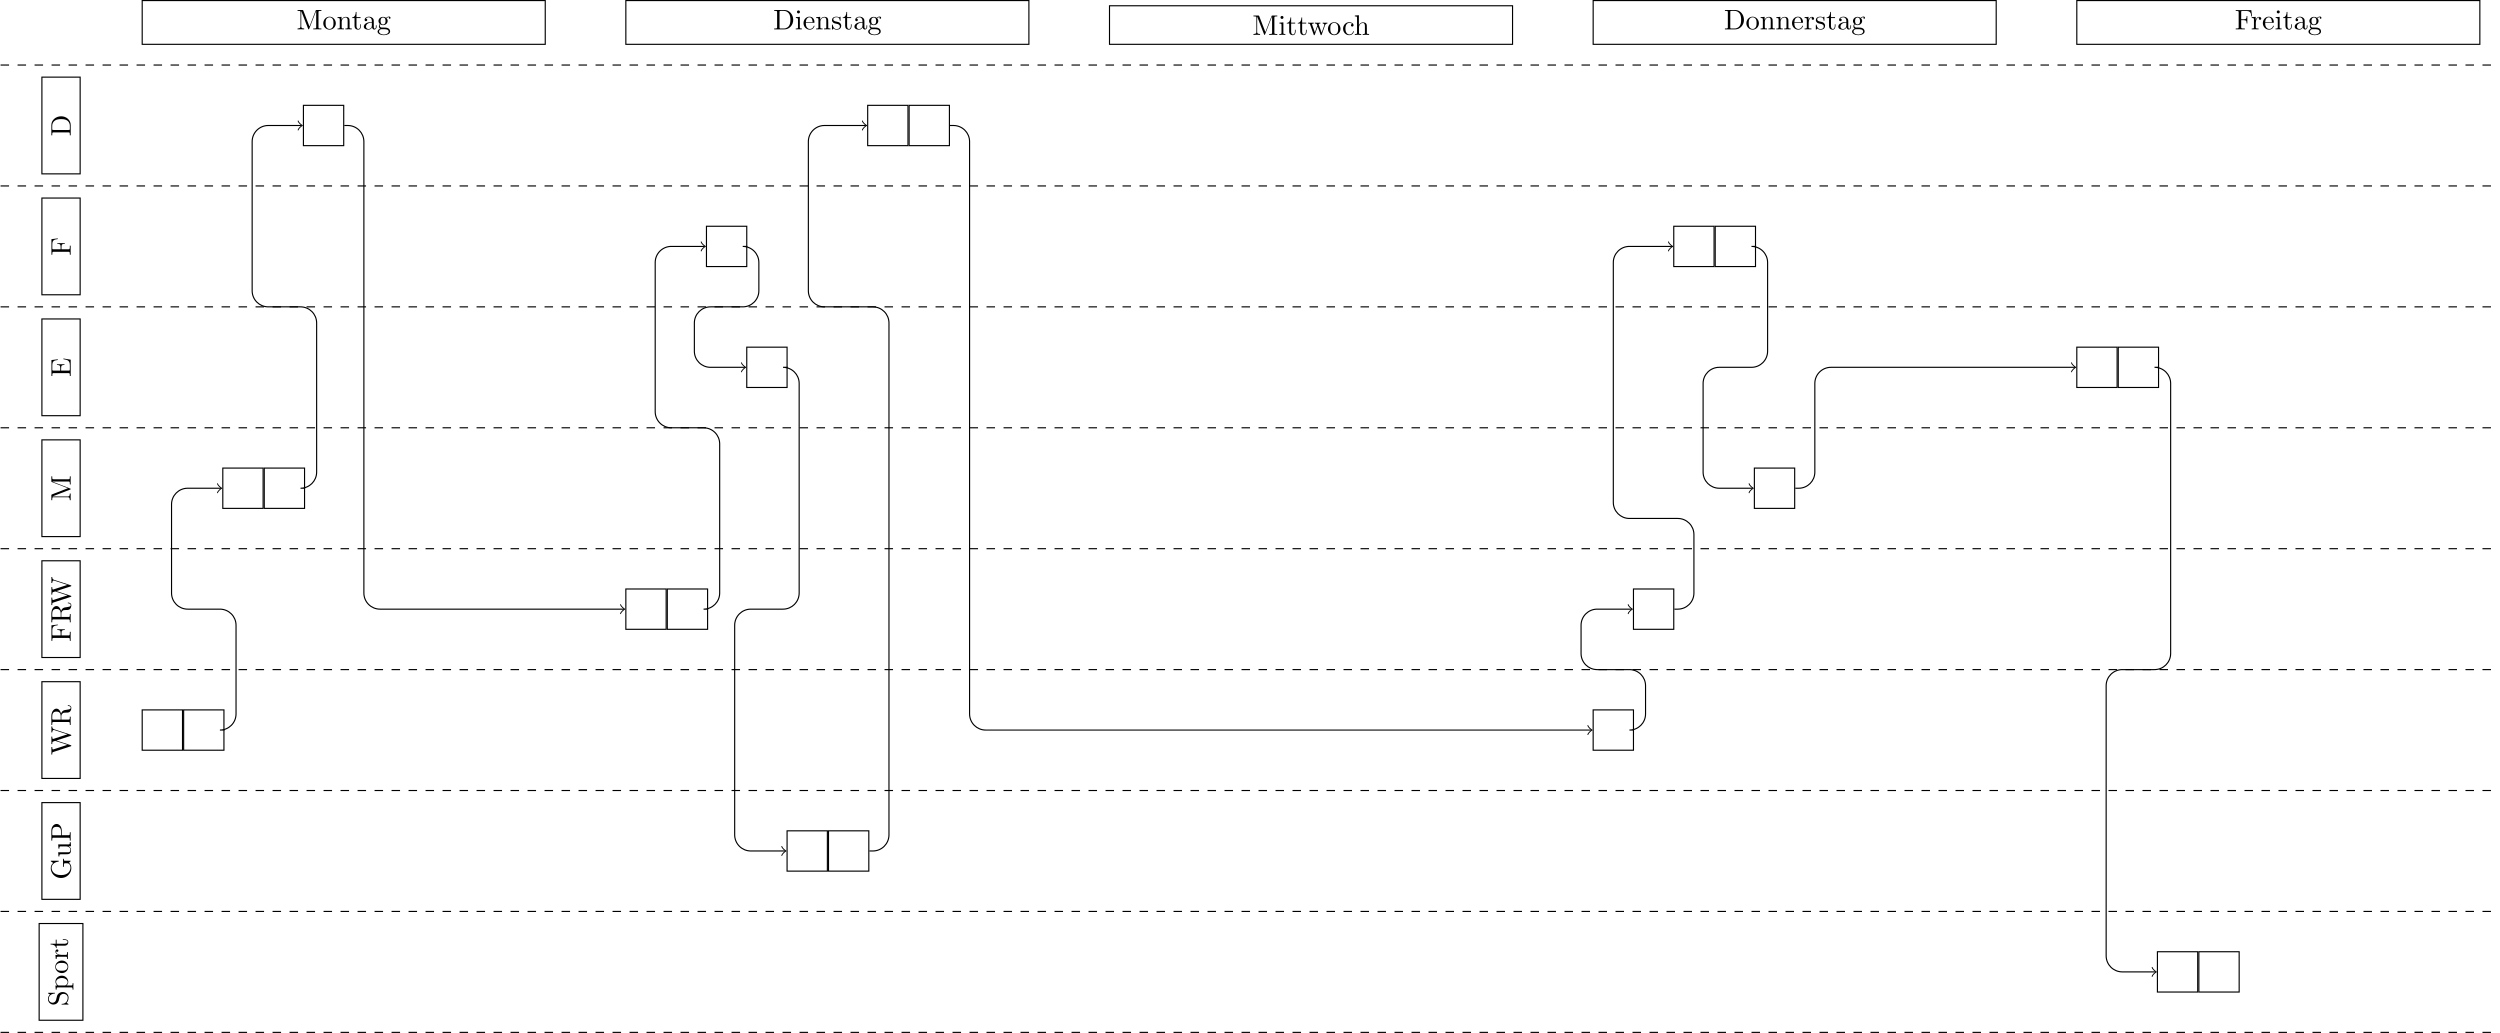 <?xml version='1.0' encoding='UTF-8'?>
<!-- This file was generated by dvisvgm 3.2.2 -->
<svg version='1.1' xmlns='http://www.w3.org/2000/svg' xmlns:xlink='http://www.w3.org/1999/xlink' width='879.149pt' height='363.231pt' viewBox='-68.68 -72.004 879.149 363.231'>
<defs>
<path id='g0-68' d='M.349-6.804V-6.496H.588C1.355-6.496 1.375-6.386 1.375-6.027V-.777C1.375-.418 1.355-.309 .588-.309H.349V0H3.995C5.669 0 7.044-1.474 7.044-3.347C7.044-5.24 5.699-6.804 3.995-6.804H.349ZM2.72-.309C2.252-.309 2.232-.379 2.232-.707V-6.097C2.232-6.426 2.252-6.496 2.72-6.496H3.716C4.334-6.496 5.021-6.276 5.529-5.569C5.958-4.981 6.047-4.125 6.047-3.347C6.047-2.242 5.858-1.644 5.499-1.156C5.3-.887 4.732-.309 3.726-.309H2.72Z'/>
<path id='g0-69' d='M1.355-.777C1.355-.418 1.335-.309 .568-.309H.329V0H6.077L6.496-2.57H6.247C5.998-1.036 5.768-.309 4.055-.309H2.73C2.262-.309 2.242-.379 2.242-.707V-3.367H3.138C4.105-3.367 4.214-3.049 4.214-2.202H4.463V-4.842H4.214C4.214-3.985 4.105-3.676 3.138-3.676H2.242V-6.067C2.242-6.396 2.262-6.466 2.73-6.466H4.015C5.539-6.466 5.808-5.918 5.968-4.533H6.217L5.938-6.775H.329V-6.466H.568C1.335-6.466 1.355-6.356 1.355-5.998V-.777Z'/>
<path id='g0-70' d='M5.798-6.775H.329V-6.466H.568C1.335-6.466 1.355-6.356 1.355-5.998V-.777C1.355-.418 1.335-.309 .568-.309H.329V0C.677-.03 1.455-.03 1.843-.03C2.252-.03 3.158-.03 3.517 0V-.309H3.188C2.242-.309 2.242-.438 2.242-.787V-3.238H3.098C4.055-3.238 4.154-2.919 4.154-2.072H4.403V-4.712H4.154C4.154-3.875 4.055-3.547 3.098-3.547H2.242V-6.067C2.242-6.396 2.262-6.466 2.73-6.466H3.925C5.42-6.466 5.669-5.908 5.828-4.533H6.077L5.798-6.775Z'/>
<path id='g0-71' d='M5.908-.628C6.037-.408 6.436-.01 6.545-.01C6.635-.01 6.635-.09 6.635-.239V-1.973C6.635-2.361 6.675-2.411 7.323-2.411V-2.72C6.954-2.71 6.406-2.69 6.107-2.69C5.709-2.69 4.862-2.69 4.503-2.72V-2.411H4.822C5.719-2.411 5.748-2.301 5.748-1.933V-1.295C5.748-.179 4.483-.09 4.204-.09C3.557-.09 1.584-.438 1.584-3.407C1.584-6.386 3.547-6.715 4.144-6.715C5.21-6.715 6.117-5.818 6.316-4.354C6.336-4.214 6.336-4.184 6.476-4.184C6.635-4.184 6.635-4.214 6.635-4.423V-6.785C6.635-6.954 6.635-7.024 6.526-7.024C6.486-7.024 6.446-7.024 6.366-6.904L5.868-6.167C5.549-6.486 5.011-7.024 4.025-7.024C2.172-7.024 .558-5.45 .558-3.407S2.152 .219 4.045 .219C4.772 .219 5.569-.04 5.908-.628Z'/>
<path id='g0-77' d='M2.401-6.585C2.311-6.804 2.281-6.804 2.052-6.804H.369V-6.496H.608C1.375-6.496 1.395-6.386 1.395-6.027V-1.046C1.395-.777 1.395-.309 .369-.309V0C.717-.01 1.205-.03 1.534-.03S2.351-.01 2.7 0V-.309C1.674-.309 1.674-.777 1.674-1.046V-6.416H1.684L4.085-.219C4.134-.09 4.184 0 4.284 0C4.394 0 4.423-.08 4.463-.189L6.914-6.496H6.924V-.777C6.924-.418 6.904-.309 6.137-.309H5.898V0C6.267-.03 6.944-.03 7.333-.03S8.389-.03 8.757 0V-.309H8.518C7.751-.309 7.731-.418 7.731-.777V-6.027C7.731-6.386 7.751-6.496 8.518-6.496H8.757V-6.804H7.073C6.814-6.804 6.814-6.795 6.745-6.615L4.563-1.006L2.401-6.585Z'/>
<path id='g0-80' d='M2.262-3.148H3.945C5.141-3.148 6.217-3.955 6.217-4.951C6.217-5.928 5.23-6.804 3.866-6.804H.349V-6.496H.588C1.355-6.496 1.375-6.386 1.375-6.027V-.777C1.375-.418 1.355-.309 .588-.309H.349V0C.697-.03 1.435-.03 1.813-.03S2.939-.03 3.288 0V-.309H3.049C2.281-.309 2.262-.418 2.262-.777V-3.148ZM2.232-3.407V-6.097C2.232-6.426 2.252-6.496 2.72-6.496H3.606C5.191-6.496 5.191-5.44 5.191-4.951C5.191-4.483 5.191-3.407 3.606-3.407H2.232Z'/>
<path id='g0-82' d='M2.232-3.517V-6.097C2.232-6.326 2.232-6.446 2.451-6.476C2.55-6.496 2.839-6.496 3.039-6.496C3.935-6.496 5.051-6.456 5.051-5.011C5.051-4.324 4.812-3.517 3.337-3.517H2.232ZM4.334-3.387C5.3-3.626 6.077-4.234 6.077-5.011C6.077-5.968 4.941-6.804 3.477-6.804H.349V-6.496H.588C1.355-6.496 1.375-6.386 1.375-6.027V-.777C1.375-.418 1.355-.309 .588-.309H.349V0C.707-.03 1.415-.03 1.803-.03S2.899-.03 3.258 0V-.309H3.019C2.252-.309 2.232-.418 2.232-.777V-3.298H3.377C3.537-3.298 3.955-3.298 4.304-2.959C4.682-2.6 4.682-2.291 4.682-1.624C4.682-.976 4.682-.578 5.091-.199C5.499 .159 6.047 .219 6.346 .219C7.123 .219 7.293-.598 7.293-.877C7.293-.936 7.293-1.046 7.163-1.046C7.054-1.046 7.054-.956 7.044-.887C6.984-.179 6.635 0 6.386 0C5.898 0 5.818-.508 5.679-1.435L5.549-2.232C5.37-2.869 4.882-3.198 4.334-3.387Z'/>
<path id='g0-83' d='M3.477-3.866L2.202-4.174C1.584-4.324 1.196-4.862 1.196-5.44C1.196-6.137 1.733-6.745 2.511-6.745C4.174-6.745 4.394-5.111 4.453-4.663C4.463-4.603 4.463-4.543 4.573-4.543C4.702-4.543 4.702-4.593 4.702-4.782V-6.785C4.702-6.954 4.702-7.024 4.593-7.024C4.523-7.024 4.513-7.014 4.443-6.894L4.095-6.326C3.796-6.615 3.387-7.024 2.501-7.024C1.395-7.024 .558-6.147 .558-5.091C.558-4.264 1.086-3.537 1.863-3.268C1.973-3.228 2.481-3.108 3.178-2.939C3.447-2.869 3.746-2.8 4.025-2.431C4.234-2.172 4.334-1.843 4.334-1.514C4.334-.807 3.836-.09 2.999-.09C2.71-.09 1.953-.139 1.425-.628C.847-1.166 .817-1.803 .807-2.162C.797-2.262 .717-2.262 .687-2.262C.558-2.262 .558-2.192 .558-2.012V-.02C.558 .149 .558 .219 .667 .219C.737 .219 .747 .199 .817 .09C.817 .08 .847 .05 1.176-.478C1.484-.139 2.122 .219 3.009 .219C4.174 .219 4.971-.757 4.971-1.853C4.971-2.849 4.314-3.666 3.477-3.866Z'/>
<path id='g0-87' d='M9.056-5.828C9.235-6.396 9.664-6.496 10.052-6.496V-6.804C9.753-6.785 9.445-6.775 9.146-6.775C8.857-6.775 8.219-6.795 7.96-6.804V-6.496C8.628-6.486 8.827-6.157 8.827-5.968C8.827-5.908 8.797-5.828 8.777-5.768L7.283-1.166L5.689-6.047C5.679-6.087 5.659-6.147 5.659-6.197C5.659-6.496 6.237-6.496 6.496-6.496V-6.804C6.137-6.775 5.46-6.775 5.081-6.775S4.274-6.795 3.866-6.804V-6.496C4.433-6.496 4.643-6.496 4.762-6.137L4.981-5.44L3.597-1.166L1.993-6.067C1.983-6.097 1.973-6.167 1.973-6.197C1.973-6.496 2.55-6.496 2.809-6.496V-6.804C2.451-6.775 1.773-6.775 1.395-6.775S.588-6.795 .179-6.804V-6.496C.927-6.496 .966-6.446 1.086-6.077L3.078 .03C3.108 .12 3.138 .219 3.268 .219C3.407 .219 3.427 .149 3.467 .02L5.111-5.041L6.765 .03C6.795 .12 6.824 .219 6.954 .219C7.093 .219 7.113 .149 7.153 .02L9.056-5.828Z'/>
<path id='g0-97' d='M3.318-.757C3.357-.359 3.626 .06 4.095 .06C4.304 .06 4.912-.08 4.912-.887V-1.445H4.663V-.887C4.663-.309 4.413-.249 4.304-.249C3.975-.249 3.935-.697 3.935-.747V-2.74C3.935-3.158 3.935-3.547 3.577-3.915C3.188-4.304 2.69-4.463 2.212-4.463C1.395-4.463 .707-3.995 .707-3.337C.707-3.039 .907-2.869 1.166-2.869C1.445-2.869 1.624-3.068 1.624-3.328C1.624-3.447 1.574-3.776 1.116-3.786C1.385-4.134 1.873-4.244 2.192-4.244C2.68-4.244 3.248-3.856 3.248-2.969V-2.6C2.74-2.57 2.042-2.54 1.415-2.242C.667-1.903 .418-1.385 .418-.946C.418-.139 1.385 .11 2.012 .11C2.67 .11 3.128-.289 3.318-.757ZM3.248-2.391V-1.395C3.248-.448 2.531-.11 2.082-.11C1.594-.11 1.186-.458 1.186-.956C1.186-1.504 1.604-2.331 3.248-2.391Z'/>
<path id='g0-99' d='M1.166-2.172C1.166-3.796 1.983-4.214 2.511-4.214C2.6-4.214 3.228-4.204 3.577-3.846C3.168-3.816 3.108-3.517 3.108-3.387C3.108-3.128 3.288-2.929 3.567-2.929C3.826-2.929 4.025-3.098 4.025-3.397C4.025-4.075 3.268-4.463 2.501-4.463C1.255-4.463 .339-3.387 .339-2.152C.339-.877 1.325 .11 2.481 .11C3.816 .11 4.134-1.086 4.134-1.186S4.035-1.285 4.005-1.285C3.915-1.285 3.895-1.245 3.875-1.186C3.587-.259 2.939-.139 2.57-.139C2.042-.139 1.166-.568 1.166-2.172Z'/>
<path id='g0-101' d='M1.116-2.511C1.176-3.995 2.012-4.244 2.351-4.244C3.377-4.244 3.477-2.899 3.477-2.511H1.116ZM1.106-2.301H3.885C4.105-2.301 4.134-2.301 4.134-2.511C4.134-3.497 3.597-4.463 2.351-4.463C1.196-4.463 .279-3.437 .279-2.192C.279-.857 1.325 .11 2.471 .11C3.686 .11 4.134-.996 4.134-1.186C4.134-1.285 4.055-1.305 4.005-1.305C3.915-1.305 3.895-1.245 3.875-1.166C3.527-.139 2.63-.139 2.531-.139C2.032-.139 1.634-.438 1.405-.807C1.106-1.285 1.106-1.943 1.106-2.301Z'/>
<path id='g0-103' d='M2.212-1.714C1.345-1.714 1.345-2.71 1.345-2.939C1.345-3.208 1.355-3.527 1.504-3.776C1.584-3.895 1.813-4.174 2.212-4.174C3.078-4.174 3.078-3.178 3.078-2.949C3.078-2.68 3.068-2.361 2.919-2.112C2.839-1.993 2.61-1.714 2.212-1.714ZM1.056-1.325C1.056-1.365 1.056-1.594 1.225-1.793C1.614-1.514 2.022-1.484 2.212-1.484C3.138-1.484 3.826-2.172 3.826-2.939C3.826-3.308 3.666-3.676 3.417-3.905C3.776-4.244 4.134-4.294 4.314-4.294C4.334-4.294 4.384-4.294 4.413-4.284C4.304-4.244 4.254-4.134 4.254-4.015C4.254-3.846 4.384-3.726 4.543-3.726C4.643-3.726 4.832-3.796 4.832-4.025C4.832-4.194 4.712-4.513 4.324-4.513C4.125-4.513 3.686-4.453 3.268-4.045C2.849-4.374 2.431-4.403 2.212-4.403C1.285-4.403 .598-3.716 .598-2.949C.598-2.511 .817-2.132 1.066-1.923C.936-1.773 .757-1.445 .757-1.096C.757-.787 .887-.408 1.196-.209C.598-.04 .279 .389 .279 .787C.279 1.504 1.265 2.052 2.481 2.052C3.656 2.052 4.692 1.544 4.692 .767C4.692 .418 4.553-.09 4.045-.369C3.517-.648 2.939-.648 2.331-.648C2.082-.648 1.654-.648 1.584-.658C1.265-.697 1.056-1.006 1.056-1.325ZM2.491 1.823C1.484 1.823 .797 1.315 .797 .787C.797 .329 1.176-.04 1.614-.07H2.202C3.059-.07 4.174-.07 4.174 .787C4.174 1.325 3.467 1.823 2.491 1.823Z'/>
<path id='g0-104' d='M1.096-.757C1.096-.309 .986-.309 .319-.309V0C.667-.01 1.176-.03 1.445-.03C1.704-.03 2.222-.01 2.56 0V-.309C1.893-.309 1.783-.309 1.783-.757V-2.59C1.783-3.626 2.491-4.184 3.128-4.184C3.756-4.184 3.866-3.646 3.866-3.078V-.757C3.866-.309 3.756-.309 3.088-.309V0C3.437-.01 3.945-.03 4.214-.03C4.473-.03 4.991-.01 5.33 0V-.309C4.812-.309 4.563-.309 4.553-.608V-2.511C4.553-3.367 4.553-3.676 4.244-4.035C4.105-4.204 3.776-4.403 3.198-4.403C2.361-4.403 1.923-3.806 1.753-3.427V-6.914L.319-6.804V-6.496C1.016-6.496 1.096-6.426 1.096-5.938V-.757Z'/>
<path id='g0-105' d='M1.763-4.403L.369-4.294V-3.985C1.016-3.985 1.106-3.925 1.106-3.437V-.757C1.106-.309 .996-.309 .329-.309V0C.648-.01 1.186-.03 1.425-.03C1.773-.03 2.122-.01 2.461 0V-.309C1.803-.309 1.763-.359 1.763-.747V-4.403ZM1.803-6.137C1.803-6.456 1.554-6.665 1.275-6.665C.966-6.665 .747-6.396 .747-6.137C.747-5.868 .966-5.609 1.275-5.609C1.554-5.609 1.803-5.818 1.803-6.137Z'/>
<path id='g0-110' d='M1.096-3.427V-.757C1.096-.309 .986-.309 .319-.309V0C.667-.01 1.176-.03 1.445-.03C1.704-.03 2.222-.01 2.56 0V-.309C1.893-.309 1.783-.309 1.783-.757V-2.59C1.783-3.626 2.491-4.184 3.128-4.184C3.756-4.184 3.866-3.646 3.866-3.078V-.757C3.866-.309 3.756-.309 3.088-.309V0C3.437-.01 3.945-.03 4.214-.03C4.473-.03 4.991-.01 5.33 0V-.309C4.812-.309 4.563-.309 4.553-.608V-2.511C4.553-3.367 4.553-3.676 4.244-4.035C4.105-4.204 3.776-4.403 3.198-4.403C2.471-4.403 2.002-3.975 1.724-3.357V-4.403L.319-4.294V-3.985C1.016-3.985 1.096-3.915 1.096-3.427Z'/>
<path id='g0-111' d='M4.692-2.132C4.692-3.407 3.696-4.463 2.491-4.463C1.245-4.463 .279-3.377 .279-2.132C.279-.847 1.315 .11 2.481 .11C3.686 .11 4.692-.867 4.692-2.132ZM2.491-.139C2.062-.139 1.624-.349 1.355-.807C1.106-1.245 1.106-1.853 1.106-2.212C1.106-2.6 1.106-3.138 1.345-3.577C1.614-4.035 2.082-4.244 2.481-4.244C2.919-4.244 3.347-4.025 3.606-3.597S3.866-2.59 3.866-2.212C3.866-1.853 3.866-1.315 3.646-.877C3.427-.428 2.989-.139 2.491-.139Z'/>
<path id='g0-112' d='M1.714-3.746V-4.403L.279-4.294V-3.985C.986-3.985 1.056-3.925 1.056-3.487V1.176C1.056 1.624 .946 1.624 .279 1.624V1.933C.618 1.923 1.136 1.903 1.395 1.903C1.664 1.903 2.172 1.923 2.521 1.933V1.624C1.853 1.624 1.743 1.624 1.743 1.176V-.498V-.588C1.793-.428 2.212 .11 2.969 .11C4.154 .11 5.191-.867 5.191-2.152C5.191-3.417 4.224-4.403 3.108-4.403C2.331-4.403 1.913-3.965 1.714-3.746ZM1.743-1.136V-3.357C2.032-3.866 2.521-4.154 3.029-4.154C3.756-4.154 4.364-3.278 4.364-2.152C4.364-.946 3.666-.11 2.929-.11C2.531-.11 2.152-.309 1.883-.717C1.743-.927 1.743-.936 1.743-1.136Z'/>
<path id='g0-114' d='M1.664-3.308V-4.403L.279-4.294V-3.985C.976-3.985 1.056-3.915 1.056-3.427V-.757C1.056-.309 .946-.309 .279-.309V0C.667-.01 1.136-.03 1.415-.03C1.813-.03 2.281-.03 2.68 0V-.309H2.471C1.733-.309 1.714-.418 1.714-.777V-2.311C1.714-3.298 2.132-4.184 2.889-4.184C2.959-4.184 2.979-4.184 2.999-4.174C2.969-4.164 2.77-4.045 2.77-3.786C2.77-3.507 2.979-3.357 3.198-3.357C3.377-3.357 3.626-3.477 3.626-3.796S3.318-4.403 2.889-4.403C2.162-4.403 1.803-3.736 1.664-3.308Z'/>
<path id='g0-115' d='M2.072-1.933C2.291-1.893 3.108-1.733 3.108-1.016C3.108-.508 2.76-.11 1.983-.11C1.146-.11 .787-.677 .598-1.524C.568-1.654 .558-1.694 .458-1.694C.329-1.694 .329-1.624 .329-1.445V-.13C.329 .04 .329 .11 .438 .11C.488 .11 .498 .1 .687-.09C.707-.11 .707-.13 .887-.319C1.325 .1 1.773 .11 1.983 .11C3.128 .11 3.587-.558 3.587-1.275C3.587-1.803 3.288-2.102 3.168-2.222C2.839-2.54 2.451-2.62 2.032-2.7C1.474-2.809 .807-2.939 .807-3.517C.807-3.866 1.066-4.274 1.923-4.274C3.019-4.274 3.068-3.377 3.088-3.068C3.098-2.979 3.188-2.979 3.208-2.979C3.337-2.979 3.337-3.029 3.337-3.218V-4.224C3.337-4.394 3.337-4.463 3.228-4.463C3.178-4.463 3.158-4.463 3.029-4.344C2.999-4.304 2.899-4.214 2.859-4.184C2.481-4.463 2.072-4.463 1.923-4.463C.707-4.463 .329-3.796 .329-3.238C.329-2.889 .488-2.61 .757-2.391C1.076-2.132 1.355-2.072 2.072-1.933Z'/>
<path id='g0-116' d='M1.724-3.985H3.148V-4.294H1.724V-6.127H1.474C1.465-5.31 1.166-4.244 .189-4.204V-3.985H1.036V-1.235C1.036-.01 1.963 .11 2.321 .11C3.029 .11 3.308-.598 3.308-1.235V-1.803H3.059V-1.255C3.059-.518 2.76-.139 2.391-.139C1.724-.139 1.724-1.046 1.724-1.215V-3.985Z'/>
<path id='g0-117' d='M3.895-.787V.11L5.33 0V-.309C4.633-.309 4.553-.379 4.553-.867V-4.403L3.088-4.294V-3.985C3.786-3.985 3.866-3.915 3.866-3.427V-1.654C3.866-.787 3.387-.11 2.66-.11C1.823-.11 1.783-.578 1.783-1.096V-4.403L.319-4.294V-3.985C1.096-3.985 1.096-3.955 1.096-3.068V-1.574C1.096-.797 1.096 .11 2.61 .11C3.168 .11 3.606-.169 3.895-.787Z'/>
<path id='g0-119' d='M6.167-3.347C6.346-3.846 6.655-3.975 7.004-3.985V-4.294C6.785-4.274 6.496-4.264 6.276-4.264C5.988-4.264 5.539-4.284 5.35-4.294V-3.985C5.709-3.975 5.928-3.796 5.928-3.507C5.928-3.447 5.928-3.427 5.878-3.298L4.971-.747L3.985-3.527C3.945-3.646 3.935-3.666 3.935-3.716C3.935-3.985 4.324-3.985 4.523-3.985V-4.294C4.234-4.284 3.726-4.264 3.487-4.264C3.188-4.264 2.899-4.274 2.6-4.294V-3.985C2.969-3.985 3.128-3.965 3.228-3.836C3.278-3.776 3.387-3.477 3.457-3.288L2.6-.877L1.654-3.537C1.604-3.656 1.604-3.676 1.604-3.716C1.604-3.985 1.993-3.985 2.192-3.985V-4.294C1.893-4.284 1.335-4.264 1.106-4.264C1.066-4.264 .538-4.274 .179-4.294V-3.985C.677-3.985 .797-3.955 .917-3.636L2.172-.11C2.222 .03 2.252 .11 2.381 .11S2.531 .05 2.58-.09L3.587-2.909L4.603-.08C4.643 .03 4.672 .11 4.802 .11S4.961 .02 5.001-.08L6.167-3.347Z'/>
</defs>
<g id='page1'>
<path d='M-68.481 291.027H810.27' stroke='#000' fill='none' stroke-width='.399' stroke-miterlimit='10' stroke-dasharray='2.989 2.989'/>
<path d='M-68.481 248.508H810.27' stroke='#000' fill='none' stroke-width='.399' stroke-miterlimit='10' stroke-dasharray='2.989 2.989'/>
<path d='M-68.481 205.988H810.27' stroke='#000' fill='none' stroke-width='.399' stroke-miterlimit='10' stroke-dasharray='2.989 2.989'/>
<path d='M-68.481 163.469H810.27' stroke='#000' fill='none' stroke-width='.399' stroke-miterlimit='10' stroke-dasharray='2.989 2.989'/>
<path d='M-68.481 120.949H810.27' stroke='#000' fill='none' stroke-width='.399' stroke-miterlimit='10' stroke-dasharray='2.989 2.989'/>
<path d='M-68.481 78.43H810.27' stroke='#000' fill='none' stroke-width='.399' stroke-miterlimit='10' stroke-dasharray='2.989 2.989'/>
<path d='M-68.481 35.906H810.27' stroke='#000' fill='none' stroke-width='.399' stroke-miterlimit='10' stroke-dasharray='2.989 2.989'/>
<path d='M-68.481-6.613H810.27' stroke='#000' fill='none' stroke-width='.399' stroke-miterlimit='10' stroke-dasharray='2.989 2.989'/>
<path d='M-68.481-49.133H810.27' stroke='#000' fill='none' stroke-width='.399' stroke-miterlimit='10' stroke-dasharray='2.989 2.989'/>
<path d='M-54.914 252.762V286.777H-39.527V252.762Z' stroke='#000' fill='none' stroke-width='.399' stroke-miterlimit='10'/>
<g transform='matrix(0 -1 1 0 -314.554 234.601)'>
<use x='-47.22' y='269.769' xlink:href='#g0-83'/>
<use x='-41.685' y='269.769' xlink:href='#g0-112'/>
<use x='-35.874' y='269.769' xlink:href='#g0-111'/>
<use x='-30.892' y='269.769' xlink:href='#g0-114'/>
<use x='-26.99' y='269.769' xlink:href='#g0-116'/>
</g>
<path d='M-53.945 210.242V244.258H-40.496V210.242Z' stroke='#000' fill='none' stroke-width='.399' stroke-miterlimit='10'/>
<g transform='matrix(0 -1 1 0 -313.585 190.095)'>
<use x='-47.22' y='269.769' xlink:href='#g0-71'/>
<use x='-39.402' y='269.769' xlink:href='#g0-117'/>
<use x='-33.867' y='269.769' xlink:href='#g0-80'/>
</g>
<path d='M-53.945 167.719V201.738H-40.496V167.719Z' stroke='#000' fill='none' stroke-width='.399' stroke-miterlimit='10'/>
<g transform='matrix(0 -1 1 0 -313.585 146.295)'>
<use x='-47.22' y='269.769' xlink:href='#g0-87'/>
<use x='-36.981' y='269.769' xlink:href='#g0-82'/>
</g>
<path d='M-53.945 125.199V159.215H-40.496V125.199Z' stroke='#000' fill='none' stroke-width='.399' stroke-miterlimit='10'/>
<g transform='matrix(0 -1 1 0 -313.585 106.473)'>
<use x='-47.22' y='269.769' xlink:href='#g0-70'/>
<use x='-40.717' y='269.769' xlink:href='#g0-82'/>
<use x='-34.49' y='269.769' xlink:href='#g0-87'/>
</g>
<path d='M-53.945 82.68V116.695H-40.496V82.68Z' stroke='#000' fill='none' stroke-width='.399' stroke-miterlimit='10'/>
<g transform='matrix(0 -1 1 0 -313.585 57.034)'>
<use x='-47.22' y='269.769' xlink:href='#g0-77'/>
</g>
<path d='M-53.945 40.16V74.176H-40.496V40.16Z' stroke='#000' fill='none' stroke-width='.399' stroke-miterlimit='10'/>
<g transform='matrix(0 -1 1 0 -313.585 13.338)'>
<use x='-47.22' y='269.769' xlink:href='#g0-69'/>
</g>
<path d='M-53.945-2.359V31.656H-40.496V-2.359Z' stroke='#000' fill='none' stroke-width='.399' stroke-miterlimit='10'/>
<g transform='matrix(0 -1 1 0 -313.585 -29.321)'>
<use x='-47.22' y='269.769' xlink:href='#g0-70'/>
</g>
<path d='M-53.945-44.879V-10.863H-40.496V-44.879Z' stroke='#000' fill='none' stroke-width='.399' stroke-miterlimit='10'/>
<g transform='matrix(0 -1 1 0 -313.585 -71.287)'>
<use x='-47.22' y='269.769' xlink:href='#g0-68'/>
</g>
<path d='M-18.676-56.418H123.059V-71.805H-18.676Z' stroke='#000' fill='none' stroke-width='.399' stroke-miterlimit='10'/>
<g transform='matrix(1 0 0 1 82.808 -331.445)'>
<use x='-47.22' y='269.769' xlink:href='#g0-77'/>
<use x='-38.088' y='269.769' xlink:href='#g0-111'/>
<use x='-33.106' y='269.769' xlink:href='#g0-110'/>
<use x='-27.848' y='269.769' xlink:href='#g0-116'/>
<use x='-23.974' y='269.769' xlink:href='#g0-97'/>
<use x='-18.992' y='269.769' xlink:href='#g0-103'/>
</g>
<path d='M151.406-56.418H293.141V-71.805H151.406Z' stroke='#000' fill='none' stroke-width='.399' stroke-miterlimit='10'/>
<g transform='matrix(1 0 0 1 250.44 -331.445)'>
<use x='-47.22' y='269.769' xlink:href='#g0-68'/>
<use x='-39.61' y='269.769' xlink:href='#g0-105'/>
<use x='-36.842' y='269.769' xlink:href='#g0-101'/>
<use x='-32.414' y='269.769' xlink:href='#g0-110'/>
<use x='-26.88' y='269.769' xlink:href='#g0-115'/>
<use x='-22.95' y='269.769' xlink:href='#g0-116'/>
<use x='-19.076' y='269.769' xlink:href='#g0-97'/>
<use x='-14.094' y='269.769' xlink:href='#g0-103'/>
</g>
<path d='M321.488-56.418H463.223V-69.977H321.488Z' stroke='#000' fill='none' stroke-width='.399' stroke-miterlimit='10'/>
<g transform='matrix(1 0 0 1 418.957 -329.508)'>
<use x='-47.22' y='269.769' xlink:href='#g0-77'/>
<use x='-38.088' y='269.769' xlink:href='#g0-105'/>
<use x='-35.32' y='269.769' xlink:href='#g0-116'/>
<use x='-31.446' y='269.769' xlink:href='#g0-116'/>
<use x='-27.848' y='269.769' xlink:href='#g0-119'/>
<use x='-20.93' y='269.769' xlink:href='#g0-111'/>
<use x='-15.672' y='269.769' xlink:href='#g0-99'/>
<use x='-11.52' y='269.769' xlink:href='#g0-104'/>
</g>
<path d='M491.57-56.418H633.301V-71.805H491.57Z' stroke='#000' fill='none' stroke-width='.399' stroke-miterlimit='10'/>
<g transform='matrix(1 0 0 1 584.776 -331.445)'>
<use x='-47.22' y='269.769' xlink:href='#g0-68'/>
<use x='-39.61' y='269.769' xlink:href='#g0-111'/>
<use x='-34.628' y='269.769' xlink:href='#g0-110'/>
<use x='-29.094' y='269.769' xlink:href='#g0-110'/>
<use x='-23.559' y='269.769' xlink:href='#g0-101'/>
<use x='-19.131' y='269.769' xlink:href='#g0-114'/>
<use x='-15.229' y='269.769' xlink:href='#g0-115'/>
<use x='-11.299' y='269.769' xlink:href='#g0-116'/>
<use x='-7.425' y='269.769' xlink:href='#g0-97'/>
<use x='-2.443' y='269.769' xlink:href='#g0-103'/>
</g>
<path d='M661.649-56.418H803.383V-71.805H661.649Z' stroke='#000' fill='none' stroke-width='.399' stroke-miterlimit='10'/>
<g transform='matrix(1 0 0 1 764.433 -331.445)'>
<use x='-47.22' y='269.769' xlink:href='#g0-70'/>
<use x='-41.547' y='269.769' xlink:href='#g0-114'/>
<use x='-37.645' y='269.769' xlink:href='#g0-101'/>
<use x='-33.217' y='269.769' xlink:href='#g0-105'/>
<use x='-30.45' y='269.769' xlink:href='#g0-116'/>
<use x='-26.575' y='269.769' xlink:href='#g0-97'/>
<use x='-21.594' y='269.769' xlink:href='#g0-103'/>
</g>
<path d='M-18.676 191.816H-4.5V177.641H-18.676Z' stroke='#000' fill='none' stroke-width='.399' stroke-miterlimit='10'/>
<path d='M-4.102 191.816H10.07V177.641H-4.102Z' stroke='#000' fill='none' stroke-width='.399' stroke-miterlimit='10'/>
<path d='M9.672 106.773H23.848V92.602H9.672Z' stroke='#000' fill='none' stroke-width='.399' stroke-miterlimit='10'/>
<path d='M24.246 106.773H38.418V92.602H24.246Z' stroke='#000' fill='none' stroke-width='.399' stroke-miterlimit='10'/>
<path d='M38.02-20.785H52.191V-34.961H38.02Z' stroke='#000' fill='none' stroke-width='.399' stroke-miterlimit='10'/>
<path d='M151.406 149.297H165.582V135.121H151.406Z' stroke='#000' fill='none' stroke-width='.399' stroke-miterlimit='10'/>
<path d='M165.981 149.297H180.152V135.121H165.981Z' stroke='#000' fill='none' stroke-width='.399' stroke-miterlimit='10'/>
<path d='M179.754 21.734H193.926V7.562H179.754Z' stroke='#000' fill='none' stroke-width='.399' stroke-miterlimit='10'/>
<path d='M193.926 64.254H208.102V50.082H193.926Z' stroke='#000' fill='none' stroke-width='.399' stroke-miterlimit='10'/>
<path d='M208.102 234.336H222.274V220.164H208.102Z' stroke='#000' fill='none' stroke-width='.399' stroke-miterlimit='10'/>
<path d='M222.672 234.336H236.848V220.164H222.672Z' stroke='#000' fill='none' stroke-width='.399' stroke-miterlimit='10'/>
<path d='M236.449-20.785H250.621V-34.961H236.449Z' stroke='#000' fill='none' stroke-width='.399' stroke-miterlimit='10'/>
<path d='M251.02-20.785H265.191V-34.961H251.02Z' stroke='#000' fill='none' stroke-width='.399' stroke-miterlimit='10'/>
<path d='M491.57 191.816H505.742V177.641H491.57Z' stroke='#000' fill='none' stroke-width='.399' stroke-miterlimit='10'/>
<path d='M505.742 149.297H519.914V135.121H505.742Z' stroke='#000' fill='none' stroke-width='.399' stroke-miterlimit='10'/>
<path d='M519.914 21.734H534.09V7.562H519.914Z' stroke='#000' fill='none' stroke-width='.399' stroke-miterlimit='10'/>
<path d='M534.488 21.734H548.66V7.562H534.488Z' stroke='#000' fill='none' stroke-width='.399' stroke-miterlimit='10'/>
<path d='M548.262 106.773H562.438V92.602H548.262Z' stroke='#000' fill='none' stroke-width='.399' stroke-miterlimit='10'/>
<path d='M661.649 64.254H675.824V50.082H661.649Z' stroke='#000' fill='none' stroke-width='.399' stroke-miterlimit='10'/>
<path d='M676.223 64.254H690.395V50.082H676.223Z' stroke='#000' fill='none' stroke-width='.399' stroke-miterlimit='10'/>
<path d='M689.996 276.855H704.168V262.684H689.996Z' stroke='#000' fill='none' stroke-width='.399' stroke-miterlimit='10'/>
<path d='M704.57 276.855H718.742V262.684H704.57Z' stroke='#000' fill='none' stroke-width='.399' stroke-miterlimit='10'/>
<path d='M10.27 184.731H8.652C11.785 184.731 14.324 182.191 14.324 179.059V147.879C14.324 144.746 11.785 142.207 8.652 142.207H-2.684C-5.816 142.207-8.355 139.672-8.355 136.539V105.359C-8.355 102.227-5.816 99.687-2.684 99.687C.445 99.687 5.523 99.687 8.652 99.687H9.016' stroke='#000' fill='none' stroke-width='.399' stroke-miterlimit='10'/>
<path d='M7.82 98.094C7.918 98.691 9.016 99.59 9.312 99.688C9.016 99.789 7.918 100.684 7.82 101.281' stroke='#000' fill='none' stroke-width='.319' stroke-miterlimit='10' stroke-linecap='round' stroke-linejoin='round'/>
<path d='M38.617 99.687H37C40.133 99.687 42.668 97.148 42.668 94.02V41.578C42.668 38.445 40.133 35.906 37 35.906H25.66C22.531 35.906 19.992 33.371 19.992 30.238V-22.203C19.992-25.336 22.531-27.871 25.66-27.871C28.793-27.871 33.871-27.871 37-27.871H37.363' stroke='#000' fill='none' stroke-width='.399' stroke-miterlimit='10'/>
<path d='M36.168-29.465C36.266-28.867 37.363-27.973 37.66-27.871C37.363-27.773 36.266-26.875 36.168-26.277' stroke='#000' fill='none' stroke-width='.319' stroke-miterlimit='10' stroke-linecap='round' stroke-linejoin='round'/>
<path d='M52.391-27.871H53.609C56.742-27.871 59.281-25.336 59.281-22.203V136.539C59.281 139.672 61.817 142.207 64.949 142.207H150.75' stroke='#000' fill='none' stroke-width='.399' stroke-miterlimit='10'/>
<path d='M149.554 140.613C149.652 141.211 150.75 142.109 151.047 142.207C150.75 142.308 149.652 143.203 149.554 143.8' stroke='#000' fill='none' stroke-width='.319' stroke-miterlimit='10' stroke-linecap='round' stroke-linejoin='round'/>
<path d='M180.352 142.207H178.734C181.867 142.207 184.402 139.672 184.402 136.539V84.098C184.402 80.965 181.867 78.43 178.734 78.43H167.395C164.266 78.43 161.727 75.891 161.727 72.758V20.316C161.727 17.187 164.266 14.648 167.395 14.648C170.527 14.648 175.602 14.648 178.734 14.648H179.098' stroke='#000' fill='none' stroke-width='.399' stroke-miterlimit='10'/>
<path d='M177.902 13.055C178 13.652 179.097 14.547 179.394 14.648C179.097 14.746 178 15.644 177.902 16.242' stroke='#000' fill='none' stroke-width='.319' stroke-miterlimit='10' stroke-linecap='round' stroke-linejoin='round'/>
<path d='M194.125 14.648H192.508C195.641 14.648 198.18 17.187 198.18 20.316V30.238C198.18 33.371 195.641 35.906 192.508 35.906H181.172C178.039 35.906 175.5 38.445 175.5 41.578V51.5C175.5 54.629 178.039 57.168 181.172 57.168C184.301 57.168 189.379 57.168 192.508 57.168H193.27' stroke='#000' fill='none' stroke-width='.399' stroke-miterlimit='10'/>
<path d='M192.075 55.574C192.172 56.172 193.27 57.066 193.571 57.168C193.27 57.266 192.172 58.164 192.075 58.762' stroke='#000' fill='none' stroke-width='.319' stroke-miterlimit='10' stroke-linecap='round' stroke-linejoin='round'/>
<path d='M208.301 57.168H206.684C209.813 57.168 212.352 59.707 212.352 62.836V136.539C212.352 139.672 209.813 142.207 206.684 142.207H195.344C192.215 142.207 189.676 144.746 189.676 147.879V221.578C189.676 224.711 192.215 227.25 195.344 227.25C198.477 227.25 203.551 227.25 206.684 227.25H207.441' stroke='#000' fill='none' stroke-width='.399' stroke-miterlimit='10'/>
<path d='M206.246 225.656C206.348 226.254 207.441 227.149 207.742 227.25C207.441 227.348 206.348 228.246 206.246 228.844' stroke='#000' fill='none' stroke-width='.319' stroke-miterlimit='10' stroke-linecap='round' stroke-linejoin='round'/>
<path d='M237.047 227.25H238.262C241.395 227.25 243.934 224.711 243.934 221.578V41.578C243.934 38.445 241.395 35.906 238.262 35.906H221.254C218.125 35.906 215.586 33.371 215.586 30.238V-22.203C215.586-25.336 218.125-27.871 221.254-27.871H224.09C227.223-27.871 232.297-27.871 235.43-27.871H235.789' stroke='#000' fill='none' stroke-width='.399' stroke-miterlimit='10'/>
<path d='M234.594-29.465C234.695-28.867 235.789-27.973 236.09-27.871C235.789-27.773 234.695-26.875 234.594-26.277' stroke='#000' fill='none' stroke-width='.319' stroke-miterlimit='10' stroke-linecap='round' stroke-linejoin='round'/>
<path d='M265.391-27.871H266.609C269.742-27.871 272.281-25.336 272.281-22.203V179.059C272.281 182.191 274.816 184.731 277.949 184.731H490.91' stroke='#000' fill='none' stroke-width='.399' stroke-miterlimit='10'/>
<path d='M489.715 183.133C489.816 183.731 490.91 184.629 491.211 184.731C490.91 184.829 489.816 185.727 489.715 186.325' stroke='#000' fill='none' stroke-width='.319' stroke-miterlimit='10' stroke-linecap='round' stroke-linejoin='round'/>
<path d='M505.941 184.731H504.324C507.457 184.731 509.992 182.191 509.992 179.059V169.137C509.992 166.008 507.457 163.469 504.324 163.469H492.984C489.856 163.469 487.316 160.93 487.316 157.801V147.879C487.316 144.746 489.856 142.207 492.984 142.207C496.117 142.207 501.191 142.207 504.324 142.207H505.086' stroke='#000' fill='none' stroke-width='.399' stroke-miterlimit='10'/>
<path d='M503.891 140.613C503.989 141.211 505.086 142.109 505.383 142.207C505.086 142.308 503.989 143.203 503.891 143.8' stroke='#000' fill='none' stroke-width='.319' stroke-miterlimit='10' stroke-linecap='round' stroke-linejoin='round'/>
<path d='M520.113 142.207H521.332C524.465 142.207 527.004 139.672 527.004 136.539V115.988C527.004 112.855 524.465 110.316 521.332 110.316H504.324C501.195 110.316 498.656 107.781 498.656 104.648V20.316C498.656 17.187 501.195 14.648 504.324 14.648H507.16C510.289 14.648 515.367 14.648 518.5 14.648H519.258' stroke='#000' fill='none' stroke-width='.399' stroke-miterlimit='10'/>
<path d='M518.062 13.055C518.164 13.652 519.258 14.547 519.559 14.648C519.258 14.746 518.164 15.644 518.062 16.242' stroke='#000' fill='none' stroke-width='.319' stroke-miterlimit='10' stroke-linecap='round' stroke-linejoin='round'/>
<path d='M548.859 14.648H547.242C550.375 14.648 552.914 17.187 552.914 20.316V51.5C552.914 54.629 550.375 57.168 547.242 57.168H535.906C532.774 57.168 530.234 59.707 530.234 62.836V94.02C530.234 97.148 532.774 99.687 535.906 99.687C539.035 99.687 544.113 99.687 547.242 99.687H547.606' stroke='#000' fill='none' stroke-width='.399' stroke-miterlimit='10'/>
<path d='M546.41 98.094C546.508 98.691 547.606 99.59 547.902 99.688C547.606 99.789 546.508 100.684 546.41 101.281' stroke='#000' fill='none' stroke-width='.319' stroke-miterlimit='10' stroke-linecap='round' stroke-linejoin='round'/>
<path d='M562.637 99.687H563.852C566.984 99.687 569.524 97.148 569.524 94.02V62.836C569.524 59.707 572.063 57.168 575.191 57.168H660.992' stroke='#000' fill='none' stroke-width='.399' stroke-miterlimit='10'/>
<path d='M659.797 55.574C659.894 56.172 660.992 57.066 661.293 57.168C660.992 57.266 659.894 58.164 659.797 58.762' stroke='#000' fill='none' stroke-width='.319' stroke-miterlimit='10' stroke-linecap='round' stroke-linejoin='round'/>
<path d='M690.594 57.168H688.977C692.109 57.168 694.649 59.707 694.649 62.836V157.801C694.649 160.93 692.109 163.469 688.977 163.469H677.641C674.508 163.469 671.969 166.008 671.969 169.137V264.102C671.969 267.23 674.508 269.77 677.641 269.77H677.637C680.77 269.77 685.848 269.77 688.977 269.77H689.34' stroke='#000' fill='none' stroke-width='.399' stroke-miterlimit='10'/>
<path d='M688.145 268.176C688.242 268.773 689.34 269.668 689.637 269.77C689.34 269.867 688.242 270.766 688.145 271.363' stroke='#000' fill='none' stroke-width='.319' stroke-miterlimit='10' stroke-linecap='round' stroke-linejoin='round'/>
</g>
</svg>
